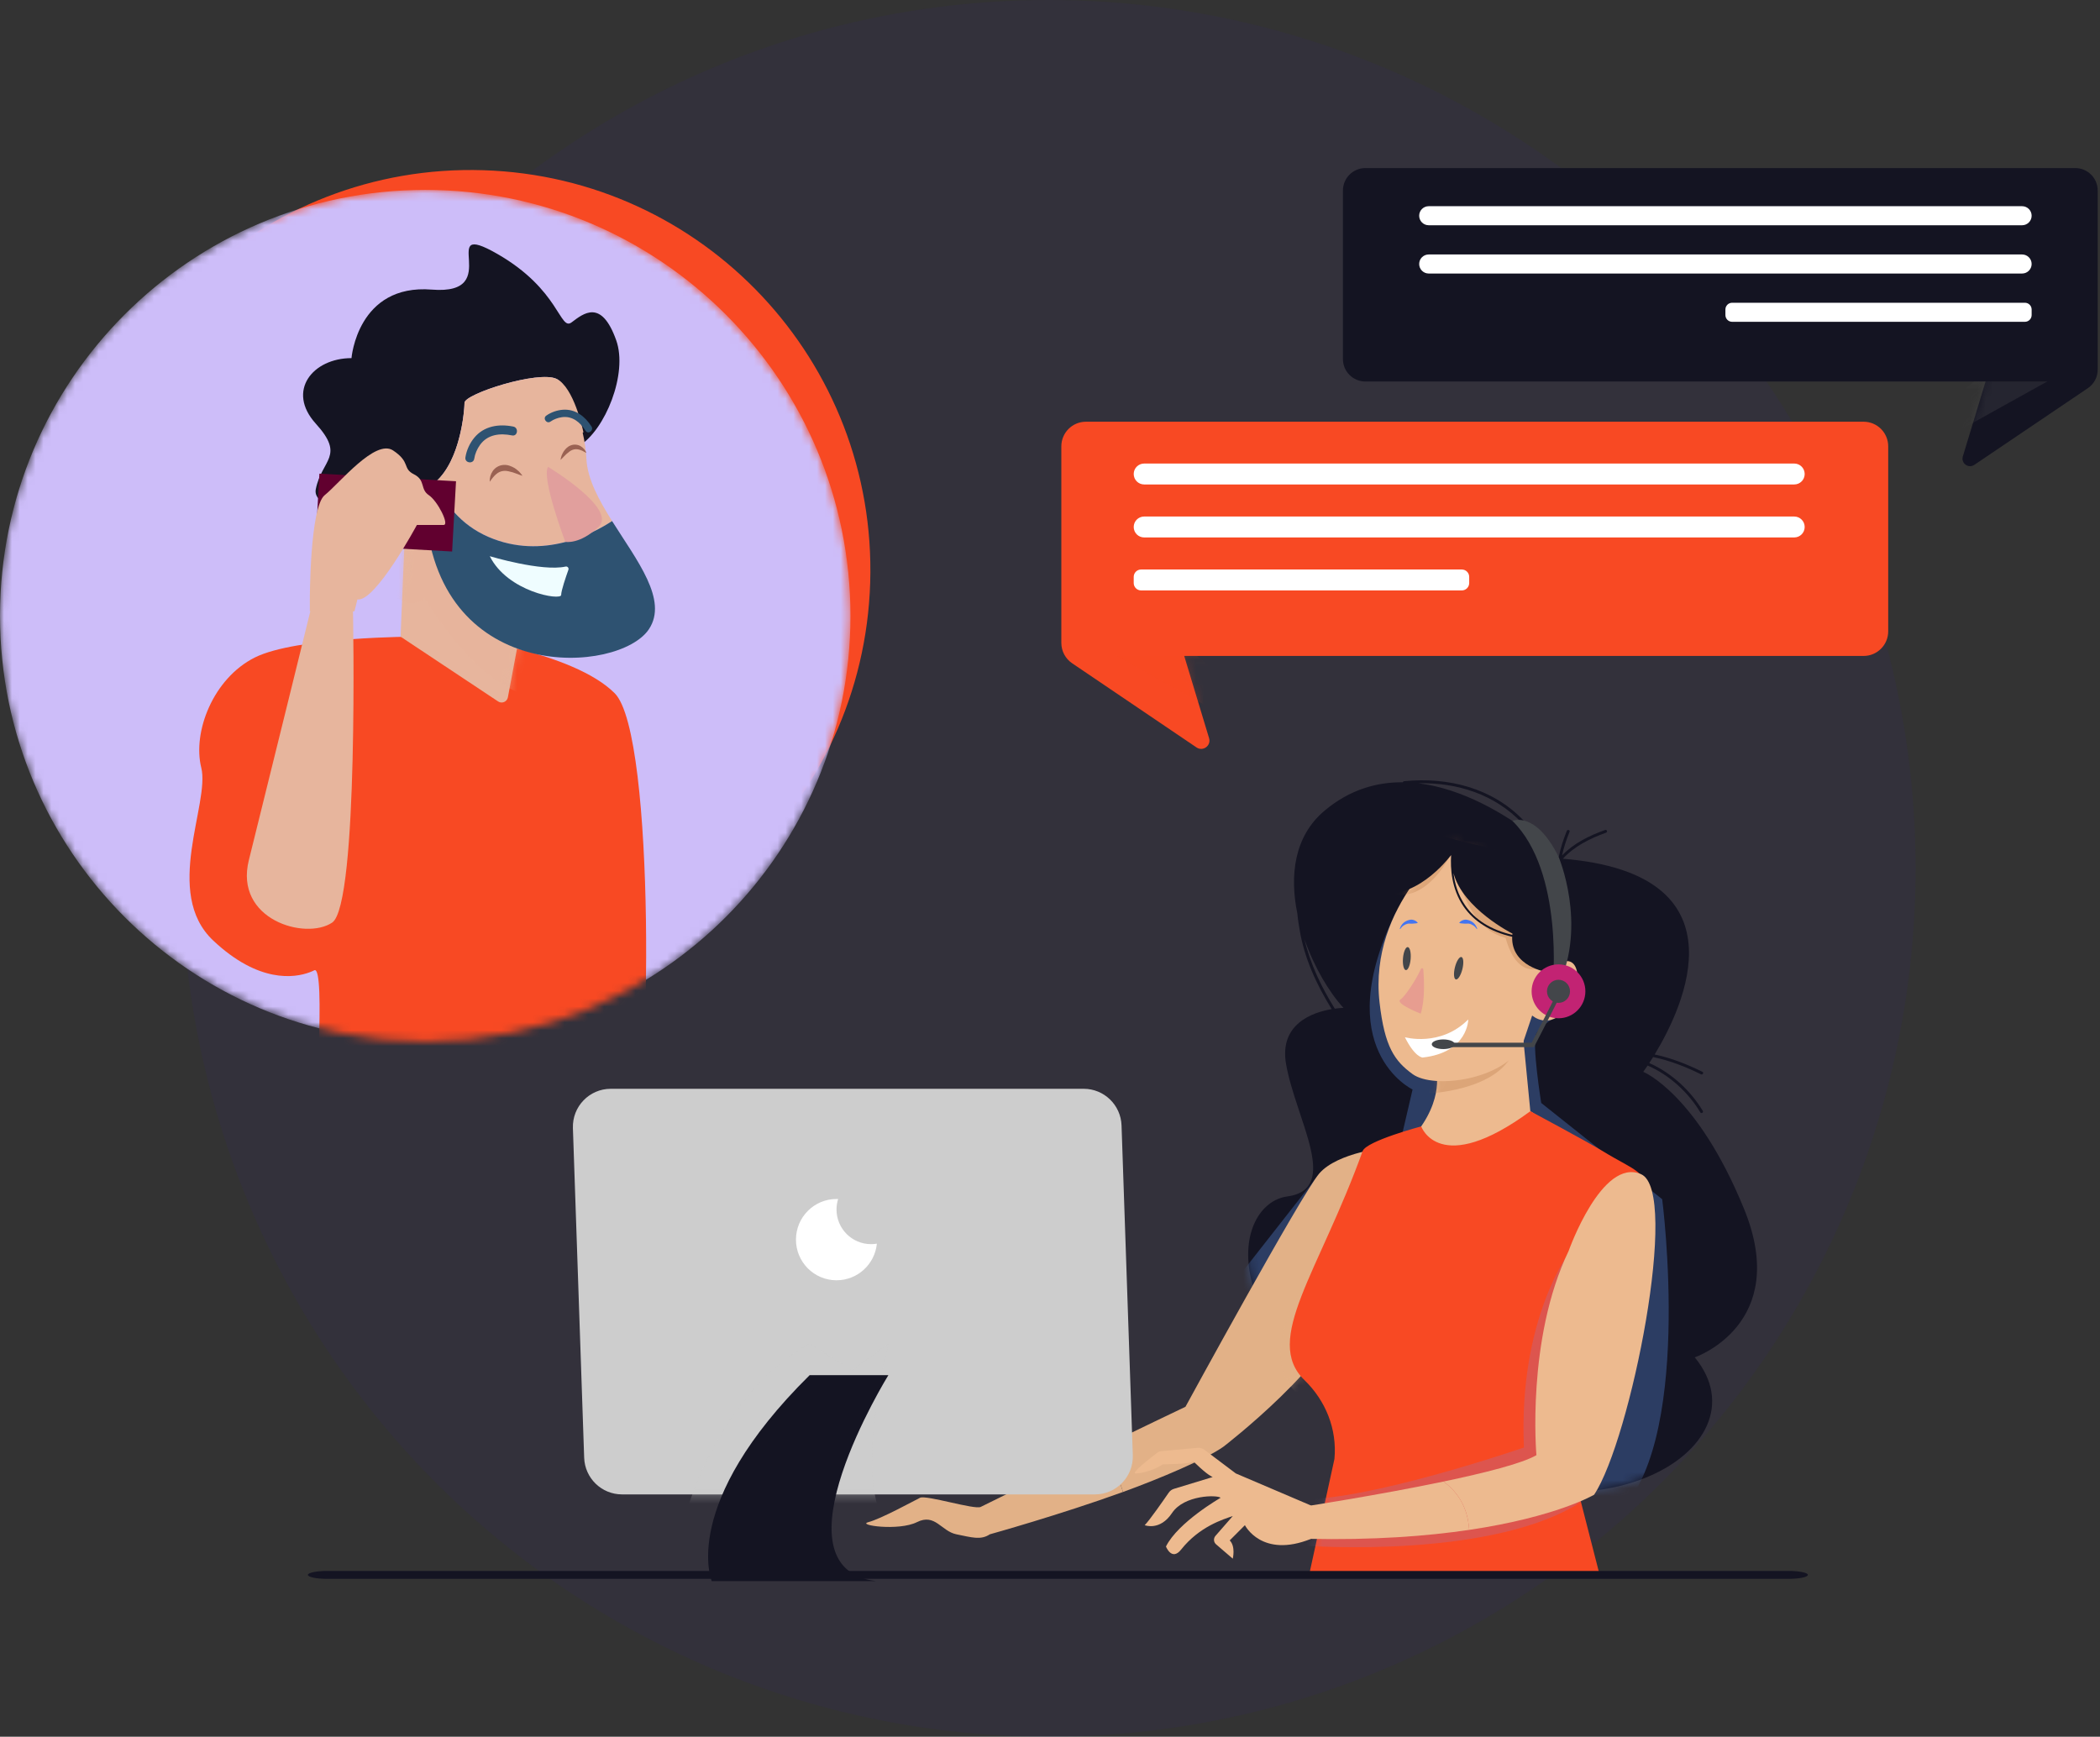 <svg width="266" height="220" viewBox="0 0 266 220" fill="none" xmlns="http://www.w3.org/2000/svg">
<rect x="0" y="0" width="266" height="220" fill="#333333" stroke="none"/>
<ellipse opacity="0.05" cx="132.822" cy="110" rx="109.822" ry="110" fill="#3600D0"/>
<path d="M220.914 153.14C214.941 138.513 208.144 135.774 208.144 135.774C208.144 135.774 208.356 135.488 208.7 134.976C211.469 136.176 213.86 138.39 215.371 140.908C215.492 141.11 215.808 140.926 215.686 140.723C214.149 138.161 211.72 135.899 208.906 134.663C209.052 134.44 209.214 134.186 209.388 133.905C211.498 134.332 213.548 135.145 215.458 136.088C215.668 136.191 215.853 135.876 215.642 135.772C213.73 134.828 211.692 134.017 209.59 133.577C213.287 127.484 221.233 110.699 197.967 108.779C199.415 107.194 201.431 106.197 203.428 105.484C203.647 105.406 203.553 105.052 203.33 105.132C201.332 105.845 199.346 106.816 197.859 108.363C198.082 107.333 198.423 106.322 198.813 105.355C198.9 105.137 198.548 105.042 198.461 105.258C198.034 106.319 197.667 107.425 197.445 108.555C197.083 108.213 196.253 107.456 195.067 106.51C194.432 105.56 193.705 104.674 192.944 103.888C188.979 99.789 183.412 98.417 177.856 98.958C177.767 98.967 177.713 99.025 177.691 99.094C174.348 99.066 170.944 100.04 167.792 102.681C163.898 105.943 163.343 110.945 164.337 115.755C164.397 116.518 164.534 117.258 164.614 117.75C165.198 121.351 166.764 124.735 168.681 127.832C166.302 128.235 162.01 129.673 162.902 134.794C164.125 141.804 169.878 150.64 163.061 151.56C156.243 152.48 152.959 168.131 177.099 182.744C201.239 197.357 224.192 183.52 214.67 171.944C214.67 171.943 226.888 167.768 220.914 153.14ZM165.23 118.969C166.472 122.548 168.397 125.749 170.176 127.675C170.176 127.675 169.737 127.681 169.074 127.772C167.374 125.042 165.959 122.104 165.23 118.969ZM192.827 104.294C193.248 104.739 193.658 105.218 194.047 105.72C190.685 103.192 185.343 99.899 179.634 99.219C184.56 99.111 189.338 100.599 192.827 104.294Z" fill="#141422"/>
<mask id="mask0_2717_10131" style="mask-type:luminance" maskUnits="userSpaceOnUse" x="158" y="98" width="65" height="92">
<path d="M220.914 153.14C214.941 138.513 208.144 135.774 208.144 135.774C208.144 135.774 208.356 135.488 208.7 134.976C211.469 136.176 213.86 138.39 215.371 140.908C215.492 141.11 215.808 140.926 215.686 140.723C214.149 138.161 211.72 135.899 208.906 134.663C209.052 134.44 209.214 134.186 209.388 133.905C211.498 134.332 213.548 135.145 215.458 136.088C215.668 136.191 215.853 135.876 215.642 135.772C213.73 134.828 211.692 134.017 209.59 133.577C213.287 127.484 221.233 110.699 197.967 108.779C199.415 107.194 201.431 106.197 203.428 105.484C203.647 105.406 203.553 105.052 203.33 105.132C201.332 105.845 199.346 106.816 197.859 108.363C198.082 107.333 198.423 106.322 198.813 105.355C198.9 105.137 198.548 105.042 198.461 105.258C198.034 106.319 197.667 107.425 197.445 108.555C197.083 108.213 196.253 107.456 195.067 106.51C194.432 105.56 193.705 104.674 192.944 103.888C188.979 99.789 183.412 98.417 177.856 98.958C177.767 98.967 177.713 99.025 177.691 99.094C174.348 99.066 170.944 100.04 167.792 102.681C163.898 105.943 163.343 110.945 164.337 115.755C164.397 116.518 164.534 117.258 164.614 117.75C165.198 121.351 166.764 124.735 168.681 127.832C166.302 128.235 162.01 129.673 162.902 134.794C164.125 141.804 169.878 150.64 163.061 151.56C156.243 152.48 152.959 168.131 177.099 182.744C201.239 197.357 224.192 183.52 214.67 171.944C214.67 171.943 226.888 167.768 220.914 153.14ZM165.23 118.969C166.472 122.548 168.397 125.749 170.176 127.675C170.176 127.675 169.737 127.681 169.074 127.772C167.374 125.042 165.959 122.104 165.23 118.969ZM192.827 104.294C193.248 104.739 193.658 105.218 194.047 105.72C190.685 103.192 185.343 99.899 179.634 99.219C184.56 99.111 189.338 100.599 192.827 104.294Z" fill="white"/>
</mask>
<g mask="url(#mask0_2717_10131)">
<path opacity="0.4" d="M197.816 128.401C197.816 128.401 195.182 129.744 194.594 130.952C194.005 132.16 195.221 139.718 195.221 139.718L210.543 151.909C210.543 151.909 214.678 183.606 204.463 192.14C194.248 200.674 156.55 162.15 156.55 162.15L167.252 148.496L177.223 145.326L178.926 138.012C178.926 138.012 168.228 132.933 176.861 115.479L197.816 128.401Z" fill="#507CC7"/>
</g>
<mask id="mask1_2717_10131" style="mask-type:luminance" maskUnits="userSpaceOnUse" x="158" y="98" width="65" height="92">
<path d="M220.914 153.14C214.941 138.513 208.144 135.774 208.144 135.774C208.144 135.774 208.356 135.488 208.7 134.976C211.469 136.176 213.86 138.39 215.371 140.908C215.492 141.11 215.808 140.926 215.686 140.723C214.149 138.161 211.72 135.899 208.906 134.663C209.052 134.44 209.214 134.186 209.388 133.905C211.498 134.332 213.548 135.145 215.458 136.088C215.668 136.191 215.853 135.876 215.642 135.772C213.73 134.828 211.692 134.017 209.59 133.577C213.287 127.484 221.233 110.699 197.967 108.779C199.415 107.194 201.431 106.197 203.428 105.484C203.647 105.406 203.553 105.052 203.33 105.132C201.332 105.845 199.346 106.816 197.859 108.363C198.082 107.333 198.423 106.322 198.813 105.355C198.9 105.137 198.548 105.042 198.461 105.258C198.034 106.319 197.667 107.425 197.445 108.555C197.083 108.213 196.253 107.456 195.067 106.51C194.432 105.56 193.705 104.674 192.944 103.888C188.979 99.789 183.412 98.417 177.856 98.958C177.767 98.967 177.713 99.025 177.691 99.094C174.348 99.066 170.944 100.04 167.792 102.681C163.898 105.943 163.343 110.945 164.337 115.755C164.397 116.518 164.534 117.258 164.614 117.75C165.198 121.351 166.764 124.735 168.681 127.832C166.302 128.235 162.01 129.673 162.902 134.794C164.125 141.804 169.878 150.64 163.061 151.56C156.243 152.48 152.959 168.131 177.099 182.744C201.239 197.357 224.192 183.52 214.67 171.944C214.67 171.943 226.888 167.768 220.914 153.14ZM165.23 118.969C166.472 122.548 168.397 125.749 170.176 127.675C170.176 127.675 169.737 127.681 169.074 127.772C167.374 125.042 165.959 122.104 165.23 118.969ZM192.827 104.294C193.248 104.739 193.658 105.218 194.047 105.72C190.685 103.192 185.343 99.899 179.634 99.219C184.56 99.111 189.338 100.599 192.827 104.294Z" fill="white"/>
</mask>
<g mask="url(#mask1_2717_10131)">
<path opacity="0.5" d="M178.44 112.647L173.088 111.678C173.088 111.678 175.034 114.604 180.384 113.386C185.736 112.166 178.44 112.647 178.44 112.647Z" fill="#141422"/>
</g>
<path d="M177.953 149.228L175.764 145.327C175.764 145.327 169.413 145.956 167.105 148.656C164.798 151.355 150.159 178.204 150.159 178.204C150.159 178.204 143.819 181.222 138.601 183.795C139.901 184.609 141.396 186.1 142.248 188.996C146.827 187.337 152.82 184.806 154.985 183.249C154.985 183.249 169.118 172.403 170.656 165.076C172.195 157.75 177.953 149.228 177.953 149.228Z" fill="#E2B187"/>
<mask id="mask2_2717_10131" style="mask-type:luminance" maskUnits="userSpaceOnUse" x="138" y="145" width="40" height="44">
<path d="M177.953 149.228L175.764 145.327C175.764 145.327 169.413 145.956 167.105 148.656C164.798 151.355 150.159 178.204 150.159 178.204C150.159 178.204 143.819 181.222 138.601 183.795C139.901 184.609 141.396 186.1 142.248 188.996C146.827 187.337 152.82 184.806 154.985 183.249C154.985 183.249 169.118 172.403 170.656 165.076C172.195 157.75 177.953 149.228 177.953 149.228Z" fill="white"/>
</mask>
<g mask="url(#mask2_2717_10131)">
<path opacity="0.31" d="M164.09 176.292C164.09 176.292 158.253 171.66 167.252 159.712C175.454 148.821 174.062 163.125 174.062 163.125L168.071 176.206L164.09 176.292Z" fill="#E2B187"/>
</g>
<path d="M138.601 183.795C132.08 187.01 124.652 190.674 124.225 190.889C123.455 191.274 117.302 189.346 116.532 189.732C115.763 190.118 111.532 192.432 109.994 192.817C108.456 193.202 113.84 193.973 116.148 192.817C118.456 191.66 119.225 193.973 121.148 194.359C123.071 194.745 124.225 195.13 125.379 194.359C125.379 194.359 134.254 191.891 142.247 188.995C141.396 186.099 139.902 184.609 138.601 183.795Z" fill="#E2B187"/>
<path d="M181.919 135.749C181.919 135.749 183.073 139.991 178.073 145.003L175.38 150.016L181.15 156.571L186.919 158.499L199.228 144.232L193.843 140.762L192.305 124.952L181.919 135.749Z" fill="#EDBA8F"/>
<mask id="mask3_2717_10131" style="mask-type:luminance" maskUnits="userSpaceOnUse" x="175" y="124" width="25" height="35">
<path d="M181.919 135.749C181.919 135.749 183.073 139.991 178.073 145.003L175.38 150.016L181.15 156.571L186.919 158.499L199.228 144.232L193.843 140.762L192.305 124.952L181.919 135.749Z" fill="white"/>
</mask>
<g mask="url(#mask3_2717_10131)">
<path opacity="0.28" d="M181.114 138.5C181.114 138.5 191.816 138.012 192.059 131.429C192.302 124.846 179.898 135.817 181.114 138.5Z" fill="#AF703F"/>
</g>
<path d="M180.02 142.685C180.02 142.685 182.304 149.245 193.842 140.762C193.842 140.762 201.034 144.608 203.003 145.814C207.381 148.496 208.311 148.048 209.466 152.29L199.228 186.262L202.689 199.758L165.751 199.82L169.029 184.817C169.383 181.032 167.914 177.428 165.234 174.829C159.955 169.71 167.035 161.238 172.601 145.815C173.062 144.539 180.02 142.685 180.02 142.685Z" fill="#F84923"/>
<mask id="mask4_2717_10131" style="mask-type:luminance" maskUnits="userSpaceOnUse" x="163" y="140" width="47" height="60">
<path d="M180.02 142.685C180.02 142.685 182.304 149.245 193.842 140.762C193.842 140.762 201.034 144.608 203.003 145.814C207.381 148.496 208.311 148.048 209.466 152.29L199.228 186.262L202.689 199.758L165.751 199.82L169.029 184.817C169.383 181.032 167.914 177.428 165.234 174.829C159.955 169.71 167.035 161.238 172.601 145.815C173.062 144.539 180.02 142.685 180.02 142.685Z" fill="white"/>
</mask>
<g mask="url(#mask4_2717_10131)">
<path opacity="0.31" d="M198.869 158.493C198.869 158.493 192.302 167.027 193.032 183.364C193.032 183.364 172.776 190.354 164.176 189.907C155.577 189.459 165.306 195.799 165.306 195.799C165.306 195.799 189.627 197.653 200.815 189.899C212.003 182.144 198.869 158.493 198.869 158.493Z" fill="#A172AE"/>
</g>
<path d="M166.057 190.709L156.535 186.647L152.562 183.656C152.312 183.467 151.999 183.379 151.687 183.407L147.103 183.825C146.917 183.842 146.741 183.911 146.592 184.024C145.79 184.633 143.188 186.647 143.841 186.647C144.611 186.647 146.149 186.261 147.303 185.491C147.303 185.491 150.764 185.491 151.149 185.105C151.149 185.105 152.688 186.647 153.457 187.033C154.227 187.419 153.842 187.033 153.842 187.033L148.692 188.602C148.427 188.683 148.197 188.851 148.04 189.081C147.392 190.024 145.619 192.577 144.996 193.203C144.996 193.203 146.919 193.975 148.457 191.661C149.996 189.347 154.227 189.347 154.611 189.733C154.611 189.733 149.227 192.818 147.688 195.903C147.688 195.903 148.416 197.798 149.612 196.289C151.93 193.361 154.973 192.448 156.151 192.047L153.959 194.557C153.683 194.873 153.717 195.355 154.036 195.628L156.15 197.445C156.15 197.445 156.535 195.903 155.765 195.131L157.688 193.203C157.688 193.203 159.811 197.444 166.057 194.938V190.709Z" fill="#EDBA8F"/>
<path d="M182.838 187.676C174.628 189.394 165.405 190.811 165.405 190.811L165.571 194.928C173.993 195.112 180.774 194.59 186.095 193.799C185.915 190.648 184.35 188.767 182.838 187.676Z" fill="#EDBA8F"/>
<path d="M207.868 148.74C202.898 146.579 198.696 158.459 198.696 158.459C193.312 169.641 194.613 184.334 194.613 184.334C192.824 185.38 188.034 186.588 182.838 187.675C184.35 188.766 185.915 190.648 186.095 193.799C197.176 192.153 201.92 189.347 201.92 189.347C206.536 182.406 212.839 150.901 207.868 148.74Z" fill="#EDBA8F"/>
<path d="M184.033 106.558C184.033 106.558 173.332 114.604 174.742 126.983C175.386 132.64 176.662 134.41 178.926 136.061C181.602 138.012 190.517 136.797 192.845 132.294L194.075 128.64C194.075 128.64 196.256 130.599 198.457 127.681C200.657 124.763 200.187 120.127 197.017 122.31L198.984 116.465L197.058 111.336L184.033 106.558Z" fill="#EDBA8F"/>
<mask id="mask5_2717_10131" style="mask-type:luminance" maskUnits="userSpaceOnUse" x="174" y="106" width="26" height="31">
<path d="M184.033 106.558C184.033 106.558 173.332 114.604 174.742 126.983C175.386 132.64 176.662 134.41 178.926 136.061C181.602 138.012 190.517 136.797 192.845 132.294L194.075 128.64C194.075 128.64 196.256 130.599 198.457 127.681C200.657 124.763 200.187 120.127 197.017 122.31L198.984 116.465L197.058 111.336L184.033 106.558Z" fill="white"/>
</mask>
<g mask="url(#mask5_2717_10131)">
<path opacity="0.28" d="M176.364 113.198C176.364 113.198 180.385 114.848 184.033 107.777C184.033 107.777 185.006 119.237 192.545 118.993L190.356 117.042C190.356 117.042 191.222 125.088 196.261 122.163C201.3 119.237 185.978 103.876 185.978 103.876L175.749 107.533L176.364 113.198Z" fill="#AF703F"/>
</g>
<path d="M198.869 111.922L191.086 108.021L180.141 105.339C180.141 105.339 166.765 109.972 172.845 112.653C178.181 115.007 182.766 109.663 183.81 108.318C183.702 109.976 183.85 112.586 185.378 114.816C186.689 116.729 188.759 118.018 191.542 118.667C191.409 122.454 195.95 123.138 195.95 123.138L197.896 121.675L201.788 120.455L198.869 111.922ZM185.58 114.68C184.675 113.36 184.267 111.902 184.11 110.597C185.295 115.115 191.573 118.262 191.573 118.262C191.567 118.317 191.565 118.369 191.561 118.422C188.857 117.785 186.849 116.532 185.58 114.68Z" fill="#141422"/>
<path d="M191.573 103.986C191.573 103.986 194.491 102.657 197.41 108.508C197.41 108.508 201.058 117.042 197.41 124.845H196.68C196.68 124.845 198.14 110.436 191.573 103.986Z" fill="#43464A"/>
<path d="M197.41 128.99C199.29 128.99 200.815 127.461 200.815 125.576C200.815 123.691 199.29 122.163 197.41 122.163C195.53 122.163 194.005 123.691 194.005 125.576C194.005 127.461 195.53 128.99 197.41 128.99Z" fill="#C22373"/>
<path d="M185.235 122.769C185.04 123.553 184.67 124.135 184.41 124.07C184.149 124.005 184.096 123.317 184.291 122.533C184.487 121.749 184.856 121.166 185.116 121.231C185.376 121.296 185.429 121.985 185.235 122.769Z" fill="#43464A"/>
<path d="M178.681 121.471C178.615 122.277 178.344 122.912 178.077 122.889C177.809 122.867 177.646 122.197 177.711 121.392C177.777 120.586 178.047 119.951 178.315 119.973C178.583 119.996 178.747 120.667 178.681 121.471Z" fill="#43464A"/>
<path d="M177.953 131.39C177.953 131.39 182.448 132.677 185.979 129.137C185.979 129.137 185.979 133.321 180.2 133.964C180.2 133.964 179.237 133.964 177.953 131.39Z" fill="white"/>
<path d="M177.306 117.674C177.361 117.45 177.474 117.244 177.625 117.058C177.779 116.876 177.981 116.723 178.215 116.63C178.443 116.542 178.701 116.452 178.947 116.512C179.069 116.534 179.181 116.589 179.29 116.641C179.394 116.705 179.492 116.783 179.575 116.88L179.558 116.927C179.43 116.962 179.318 116.973 179.211 116.978C179.104 116.997 179.002 116.995 178.904 117.004C178.807 117.012 178.714 117.004 178.619 117.001C178.523 116.987 178.428 116.995 178.332 117.007C178.145 117.043 177.962 117.123 177.794 117.239C177.622 117.352 177.474 117.512 177.353 117.692L177.306 117.674Z" fill="#4375F1"/>
<path d="M187.112 117.674C187.057 117.45 186.944 117.244 186.793 117.058C186.639 116.876 186.437 116.723 186.203 116.63C185.975 116.542 185.717 116.452 185.472 116.512C185.349 116.534 185.237 116.589 185.128 116.641C185.024 116.705 184.926 116.783 184.844 116.88L184.86 116.927C184.989 116.962 185.101 116.973 185.208 116.978C185.315 116.997 185.417 116.995 185.514 117.004C185.612 117.012 185.705 117.004 185.8 117.001C185.896 116.987 185.99 116.995 186.086 117.007C186.274 117.043 186.457 117.123 186.625 117.239C186.797 117.352 186.944 117.512 187.066 117.692L187.112 117.674Z" fill="#4375F1"/>
<path d="M179.954 128.401C179.954 128.401 176.628 127.119 177.396 126.605C178.004 126.199 179.416 124.019 179.976 122.75C180.045 122.593 180.276 122.631 180.289 122.802C180.395 124.116 180.51 126.729 179.954 128.401Z" fill="#E79D90"/>
<path d="M197.41 127.04C198.216 127.04 198.869 126.385 198.869 125.577C198.869 124.769 198.216 124.114 197.41 124.114C196.604 124.114 195.95 124.769 195.95 125.577C195.95 126.385 196.604 127.04 197.41 127.04Z" fill="#43464A"/>
<path d="M194.301 132.648H183.303V132.084H194.009C194.449 131.232 196.735 126.809 196.958 126.309L197.409 126.562C197.156 127.128 194.487 132.288 194.374 132.508L194.301 132.648Z" fill="#43464A"/>
<path d="M182.817 132.892C183.623 132.892 184.277 132.619 184.277 132.282C184.277 131.945 183.623 131.672 182.817 131.672C182.011 131.672 181.358 131.945 181.358 132.282C181.358 132.619 182.011 132.892 182.817 132.892Z" fill="#43464A"/>
<path d="M226.58 200H41.418C40.083 200 39 199.776 39 199.5C39 199.224 40.083 199 41.418 199H226.581C227.917 199 229 199.224 229 199.5C228.999 199.776 227.916 200 226.58 200Z" fill="#141422"/>
<path d="M72.568 142.897L73.995 184.66C74.083 187.251 76.204 189.304 78.789 189.304H138.695C141.409 189.304 143.582 187.05 143.489 184.33L142.062 142.568C141.974 139.977 139.853 137.923 137.268 137.923H77.362C74.649 137.923 72.475 140.178 72.568 142.897Z" fill="#CDCDCD"/>
<mask id="mask6_2717_10131" style="mask-type:luminance" maskUnits="userSpaceOnUse" x="72" y="137" width="72" height="53">
<path d="M72.568 142.897L73.995 184.66C74.083 187.251 76.204 189.304 78.789 189.304H138.695C141.409 189.304 143.582 187.05 143.489 184.33L142.062 142.568C141.974 139.977 139.853 137.923 137.268 137.923H77.362C74.649 137.923 72.475 140.178 72.568 142.897Z" fill="white"/>
</mask>
<g mask="url(#mask6_2717_10131)">
<path opacity="0.61" d="M112.528 170.196C112.528 170.196 107.907 188.239 112.528 193.359C117.149 198.48 86.99 191.408 86.99 191.408C86.99 191.408 91.125 176.535 102.556 170.195L107.907 173.609L112.528 170.196Z" fill="#CDCDCD"/>
</g>
<path d="M102.557 174.197H112.528C112.528 174.197 97.449 198.579 110.947 200.286H90.153C90.153 200.286 86.019 190.533 102.557 174.197Z" fill="#141422"/>
<path d="M105.959 153.216C105.959 152.753 106.031 152.306 106.164 151.887C106.096 151.884 106.028 151.882 105.959 151.882C103.122 151.882 100.822 154.187 100.822 157.031C100.822 159.875 103.122 162.18 105.959 162.18C108.624 162.18 110.815 160.145 111.07 157.54C110.83 157.581 110.585 157.603 110.334 157.603C107.917 157.602 105.959 155.639 105.959 153.216Z" fill="white"/>
<path d="M110.225 73.79C111.086 45.807 89.136 22.424 61.198 21.561C33.261 20.699 9.915 42.685 9.054 70.668C8.193 98.65 30.143 122.034 58.081 122.896C86.018 123.759 109.364 101.773 110.225 73.79Z" fill="#F84923"/>
<mask id="mask7_2717_10131" style="mask-type:alpha" maskUnits="userSpaceOnUse" x="0" y="24" width="108" height="108">
<path d="M107.724 78.005C107.724 48.21 83.609 24.056 53.862 24.056C24.115 24.056 -3.52957e-06 48.21 -2.27379e-06 78.005C-1.01801e-06 107.801 24.115 131.955 53.862 131.955C83.609 131.955 107.724 107.801 107.724 78.005Z" fill="#CDBDF9"/>
</mask>
<g mask="url(#mask7_2717_10131)">
<path d="M107.724 78.005C107.724 48.21 83.609 24.056 53.862 24.056C24.115 24.056 -3.52957e-06 48.21 -2.27379e-06 78.005C-1.01801e-06 107.801 24.115 131.955 53.862 131.955C83.609 131.955 107.724 107.801 107.724 78.005Z" fill="#CDBDF9"/>
<path d="M52.621 80.648C52.621 80.648 37.551 80.648 32.277 83.289C27.002 85.931 24.365 92.723 25.495 97.252C26.626 101.78 20.598 113.1 27.002 119.138C32.754 124.56 37.29 123.895 39.247 123.157C39.469 123.073 39.658 122.989 39.811 122.911C41.318 122.156 39.811 142.911 39.811 142.911C39.811 142.911 77.862 145.175 80.123 142.911C82.383 140.647 83.137 93.1 77.863 87.817C72.588 82.534 57.895 80.647 57.895 80.647H52.621V80.648Z" fill="#F84923"/>
<path d="M51.302 67.251L50.737 80.647L63.102 88.861C63.584 89.173 64.227 88.897 64.333 88.332L66.373 77.44L54.317 62.723L51.302 67.251Z" fill="#E7B59D"/>
<mask id="mask8_2717_10131" style="mask-type:luminance" maskUnits="userSpaceOnUse" x="50" y="62" width="17" height="27">
<path d="M51.302 67.251L50.737 80.647L63.102 88.861C63.584 89.173 64.227 88.897 64.333 88.332L66.373 77.44L54.317 62.723L51.302 67.251Z" fill="white"/>
</mask>
<g mask="url(#mask8_2717_10131)">
<path opacity="0.45" d="M50.361 75.742C50.361 75.742 52.245 77.251 53.752 75.742C53.752 75.742 62.417 90.459 69.952 87.817C77.487 85.176 62.04 73.1 62.04 73.1L54.148 67.124L49.607 70.459L50.361 75.742Z" fill="#E7B59D"/>
</g>
<path d="M52.056 62.346C58.084 61.968 58.837 52.157 58.837 51.025C58.837 49.893 68.256 46.875 70.516 48.006C72.668 49.084 73.238 55.999 73.342 56.496C76.653 54.489 79.558 47.324 78.052 43.101C76.168 37.817 73.908 39.704 72.401 40.836C70.894 41.968 70.894 36.686 62.982 32.157C55.07 27.629 64.112 37.441 54.694 36.686C45.276 35.931 44.522 45.365 44.522 45.365C39.624 45.365 36.234 49.515 40.001 53.666C43.768 57.817 40.755 58.194 40.001 61.968C39.608 63.936 43.416 64.774 47.152 65.127C48.232 63.684 49.801 62.487 52.056 62.346Z" fill="#141422"/>
<path d="M61.852 68.006C68.783 71.025 75.227 67.526 77.531 66.004C75.858 63.346 74.415 60.68 74.285 58.195C74.221 56.979 74.047 55.852 73.805 54.815C73.837 54.797 73.868 54.776 73.9 54.756C73.796 54.258 72.669 49.084 70.518 48.006C68.257 46.873 58.839 49.893 58.839 51.025C58.839 51.925 58.359 58.303 55.138 61.073C56.305 63.759 58.332 66.474 61.852 68.006Z" fill="#E7B59D"/>
<path d="M77.53 66.004C75.227 67.526 68.782 71.025 61.851 68.006C58.332 66.474 56.304 63.759 55.137 61.074C54.305 61.79 53.293 62.269 52.056 62.347C49.802 62.488 48.232 63.685 47.151 65.128C50.577 65.451 53.94 65.365 53.94 65.365C55.823 86.874 78.428 85.364 82.196 79.704C84.657 76.005 80.685 71.017 77.53 66.004Z" fill="#2E5271"/>
<path d="M39.965 68.899L57.268 69.862L57.762 60.962L40.458 59.999L39.965 68.899Z" fill="#61002F"/>
<path d="M39.246 75.93C39.246 75.93 39.246 64.232 41.13 62.723C43.014 61.214 47.535 55.553 49.795 57.063C52.055 58.572 50.926 59.327 52.432 60.082C53.939 60.837 53.186 61.969 54.316 62.724C55.447 63.479 56.953 66.497 56.199 66.497C55.446 66.497 52.808 66.497 52.808 66.497C52.808 66.497 47.534 76.309 45.273 75.931L44.896 77.44H39.246L39.246 75.93Z" fill="#E7B59D"/>
<path d="M44.709 77.251C44.709 77.251 45.463 114.609 42.072 116.873C38.681 119.137 29.639 116.496 31.524 108.948C33.407 101.401 40.189 73.854 40.189 73.854L44.709 77.251Z" fill="#E7B59D"/>
<path d="M62.039 70.459C62.039 70.459 68.63 72.439 71.641 71.77C71.879 71.717 72.08 71.947 71.998 72.177C71.671 73.094 71.081 74.819 71.081 75.365C71.082 76.119 64.3 74.987 62.039 70.459Z" fill="#EFFDFF"/>
<path d="M69.423 59.138C69.423 59.138 78.222 64.438 75.838 66.721C73.453 69.003 71.605 68.643 71.605 68.643C71.605 68.643 68.528 60.484 69.423 59.138Z" fill="#E19F9D"/>
<path d="M62.039 61.025C62.002 60.556 62.135 60.078 62.418 59.66C62.702 59.244 63.221 58.928 63.762 58.899C64.309 58.847 64.782 59.066 65.193 59.295C65.385 59.434 65.576 59.572 65.743 59.733C65.9 59.907 66.055 60.077 66.184 60.271C65.953 60.21 65.747 60.126 65.543 60.045C65.341 59.963 65.132 59.912 64.94 59.832C64.546 59.729 64.163 59.611 63.817 59.651C63.473 59.676 63.158 59.804 62.861 60.053C62.565 60.303 62.303 60.642 62.039 61.025Z" fill="#9A6253"/>
<path d="M74.283 57.382C74.149 57.026 73.887 56.723 73.537 56.514C73.186 56.308 72.697 56.256 72.292 56.421C71.875 56.573 71.604 56.895 71.383 57.205C71.29 57.373 71.199 57.54 71.132 57.715C71.078 57.896 71.022 58.074 70.994 58.26C71.142 58.135 71.264 58.003 71.386 57.874C71.505 57.744 71.641 57.635 71.753 57.51C72.006 57.299 72.245 57.08 72.513 56.99C72.773 56.889 73.047 56.875 73.35 56.953C73.65 57.036 73.959 57.193 74.283 57.382Z" fill="#9A6253"/>
<path d="M60.072 58.102C60.162 57.494 60.433 56.877 60.786 56.379C61.752 55.017 63.322 54.846 64.861 55.157C65.575 55.301 65.73 54.18 65.018 54.036C63.198 53.669 61.309 53.952 60.074 55.45C59.502 56.141 59.084 57.052 58.952 57.945C58.846 58.665 59.965 58.823 60.072 58.102Z" fill="#2E5271"/>
<path d="M69.732 53.402C70.142 53.111 70.659 52.924 71.152 52.851C72.501 52.653 73.49 53.487 74.176 54.574C74.494 55.077 75.244 54.536 74.927 54.033C74.115 52.748 72.88 51.789 71.298 51.904C70.567 51.957 69.793 52.224 69.192 52.651C68.707 52.994 69.246 53.747 69.732 53.402Z" fill="#2E5271"/>
</g>
<path d="M172.949 21.291H262.866C264.437 21.291 265.71 22.564 265.71 24.135V46.818C265.71 47.762 265.241 48.645 264.458 49.174L250.079 58.888C249.332 59.392 248.365 58.68 248.626 57.817L251.503 48.328H172.949C171.378 48.328 170.105 47.055 170.105 45.484V24.134C170.105 22.564 171.379 21.291 172.949 21.291Z" fill="#141422"/>
<mask id="mask9_2717_10131" style="mask-type:luminance" maskUnits="userSpaceOnUse" x="170" y="21" width="96" height="39">
<path d="M172.949 21.291H262.866C264.437 21.291 265.71 22.564 265.71 24.135V46.818C265.71 47.762 265.241 48.645 264.458 49.174L250.079 58.888C249.332 59.392 248.365 58.68 248.626 57.817L251.503 48.328H172.949C171.378 48.328 170.105 47.055 170.105 45.484V24.134C170.105 22.564 171.379 21.291 172.949 21.291Z" fill="white"/>
</mask>
<g mask="url(#mask9_2717_10131)">
<path opacity="0.22" d="M246.855 50.973L250.041 48.317H259.337L247.386 54.956L246.855 50.973Z" fill="#606060"/>
</g>
<path d="M180.969 28.534H256.133C256.8 28.534 257.341 27.993 257.341 27.327C257.341 26.66 256.8 26.12 256.133 26.12H180.969C180.302 26.12 179.762 26.66 179.762 27.327C179.762 27.993 180.302 28.534 180.969 28.534Z" fill="white"/>
<path d="M180.969 34.649H256.133C256.8 34.649 257.341 34.109 257.341 33.442C257.341 32.775 256.8 32.235 256.133 32.235H180.969C180.302 32.235 179.762 32.775 179.762 33.442C179.762 34.108 180.302 34.649 180.969 34.649Z" fill="white"/>
<path d="M219.405 40.765H256.487C256.959 40.765 257.341 40.383 257.341 39.911V39.204C257.341 38.733 256.959 38.351 256.487 38.351H219.405C218.934 38.351 218.552 38.733 218.552 39.204V39.911C218.552 40.383 218.934 40.765 219.405 40.765Z" fill="white"/>
<path d="M236.058 53.422H137.55C135.829 53.422 134.435 54.819 134.435 56.543V81.435C134.435 82.472 134.948 83.44 135.806 84.021L151.559 94.682C152.378 95.236 153.437 94.453 153.15 93.507L150 83.092H236.058C237.779 83.092 239.173 81.694 239.173 79.971V56.541C239.173 54.819 237.779 53.422 236.058 53.422Z" fill="#F84923"/>
<mask id="mask10_2717_10131" style="mask-type:luminance" maskUnits="userSpaceOnUse" x="134" y="53" width="106" height="42">
<path d="M236.058 53.422H137.55C135.829 53.422 134.435 54.819 134.435 56.543V81.435C134.435 82.472 134.948 83.44 135.806 84.021L151.559 94.682C152.378 95.236 153.437 94.453 153.15 93.507L150 83.092H236.058C237.779 83.092 239.173 81.694 239.173 79.971V56.541C239.173 54.819 237.779 53.422 236.058 53.422Z" fill="white"/>
</mask>
<g mask="url(#mask10_2717_10131)">
<path opacity="0.22" d="M155.092 85.996L151.6 83.082H141.417L154.509 90.367L155.092 85.996Z" fill="#F84923"/>
</g>
<path d="M227.272 61.369H144.926C144.195 61.369 143.604 60.776 143.604 60.044C143.604 59.313 144.195 58.72 144.926 58.72H227.271C228.002 58.72 228.593 59.313 228.593 60.044C228.594 60.776 228.002 61.369 227.272 61.369Z" fill="white"/>
<path d="M227.272 68.081H144.926C144.195 68.081 143.604 67.488 143.604 66.756C143.604 66.024 144.195 65.431 144.926 65.431H227.271C228.002 65.431 228.593 66.024 228.593 66.756C228.594 67.488 228.002 68.081 227.272 68.081Z" fill="white"/>
<path d="M185.164 74.792H144.539C144.022 74.792 143.604 74.372 143.604 73.855V73.079C143.604 72.561 144.022 72.142 144.539 72.142H185.164C185.681 72.142 186.099 72.561 186.099 73.079V73.855C186.098 74.372 185.68 74.792 185.164 74.792Z" fill="white"/>
</svg>
